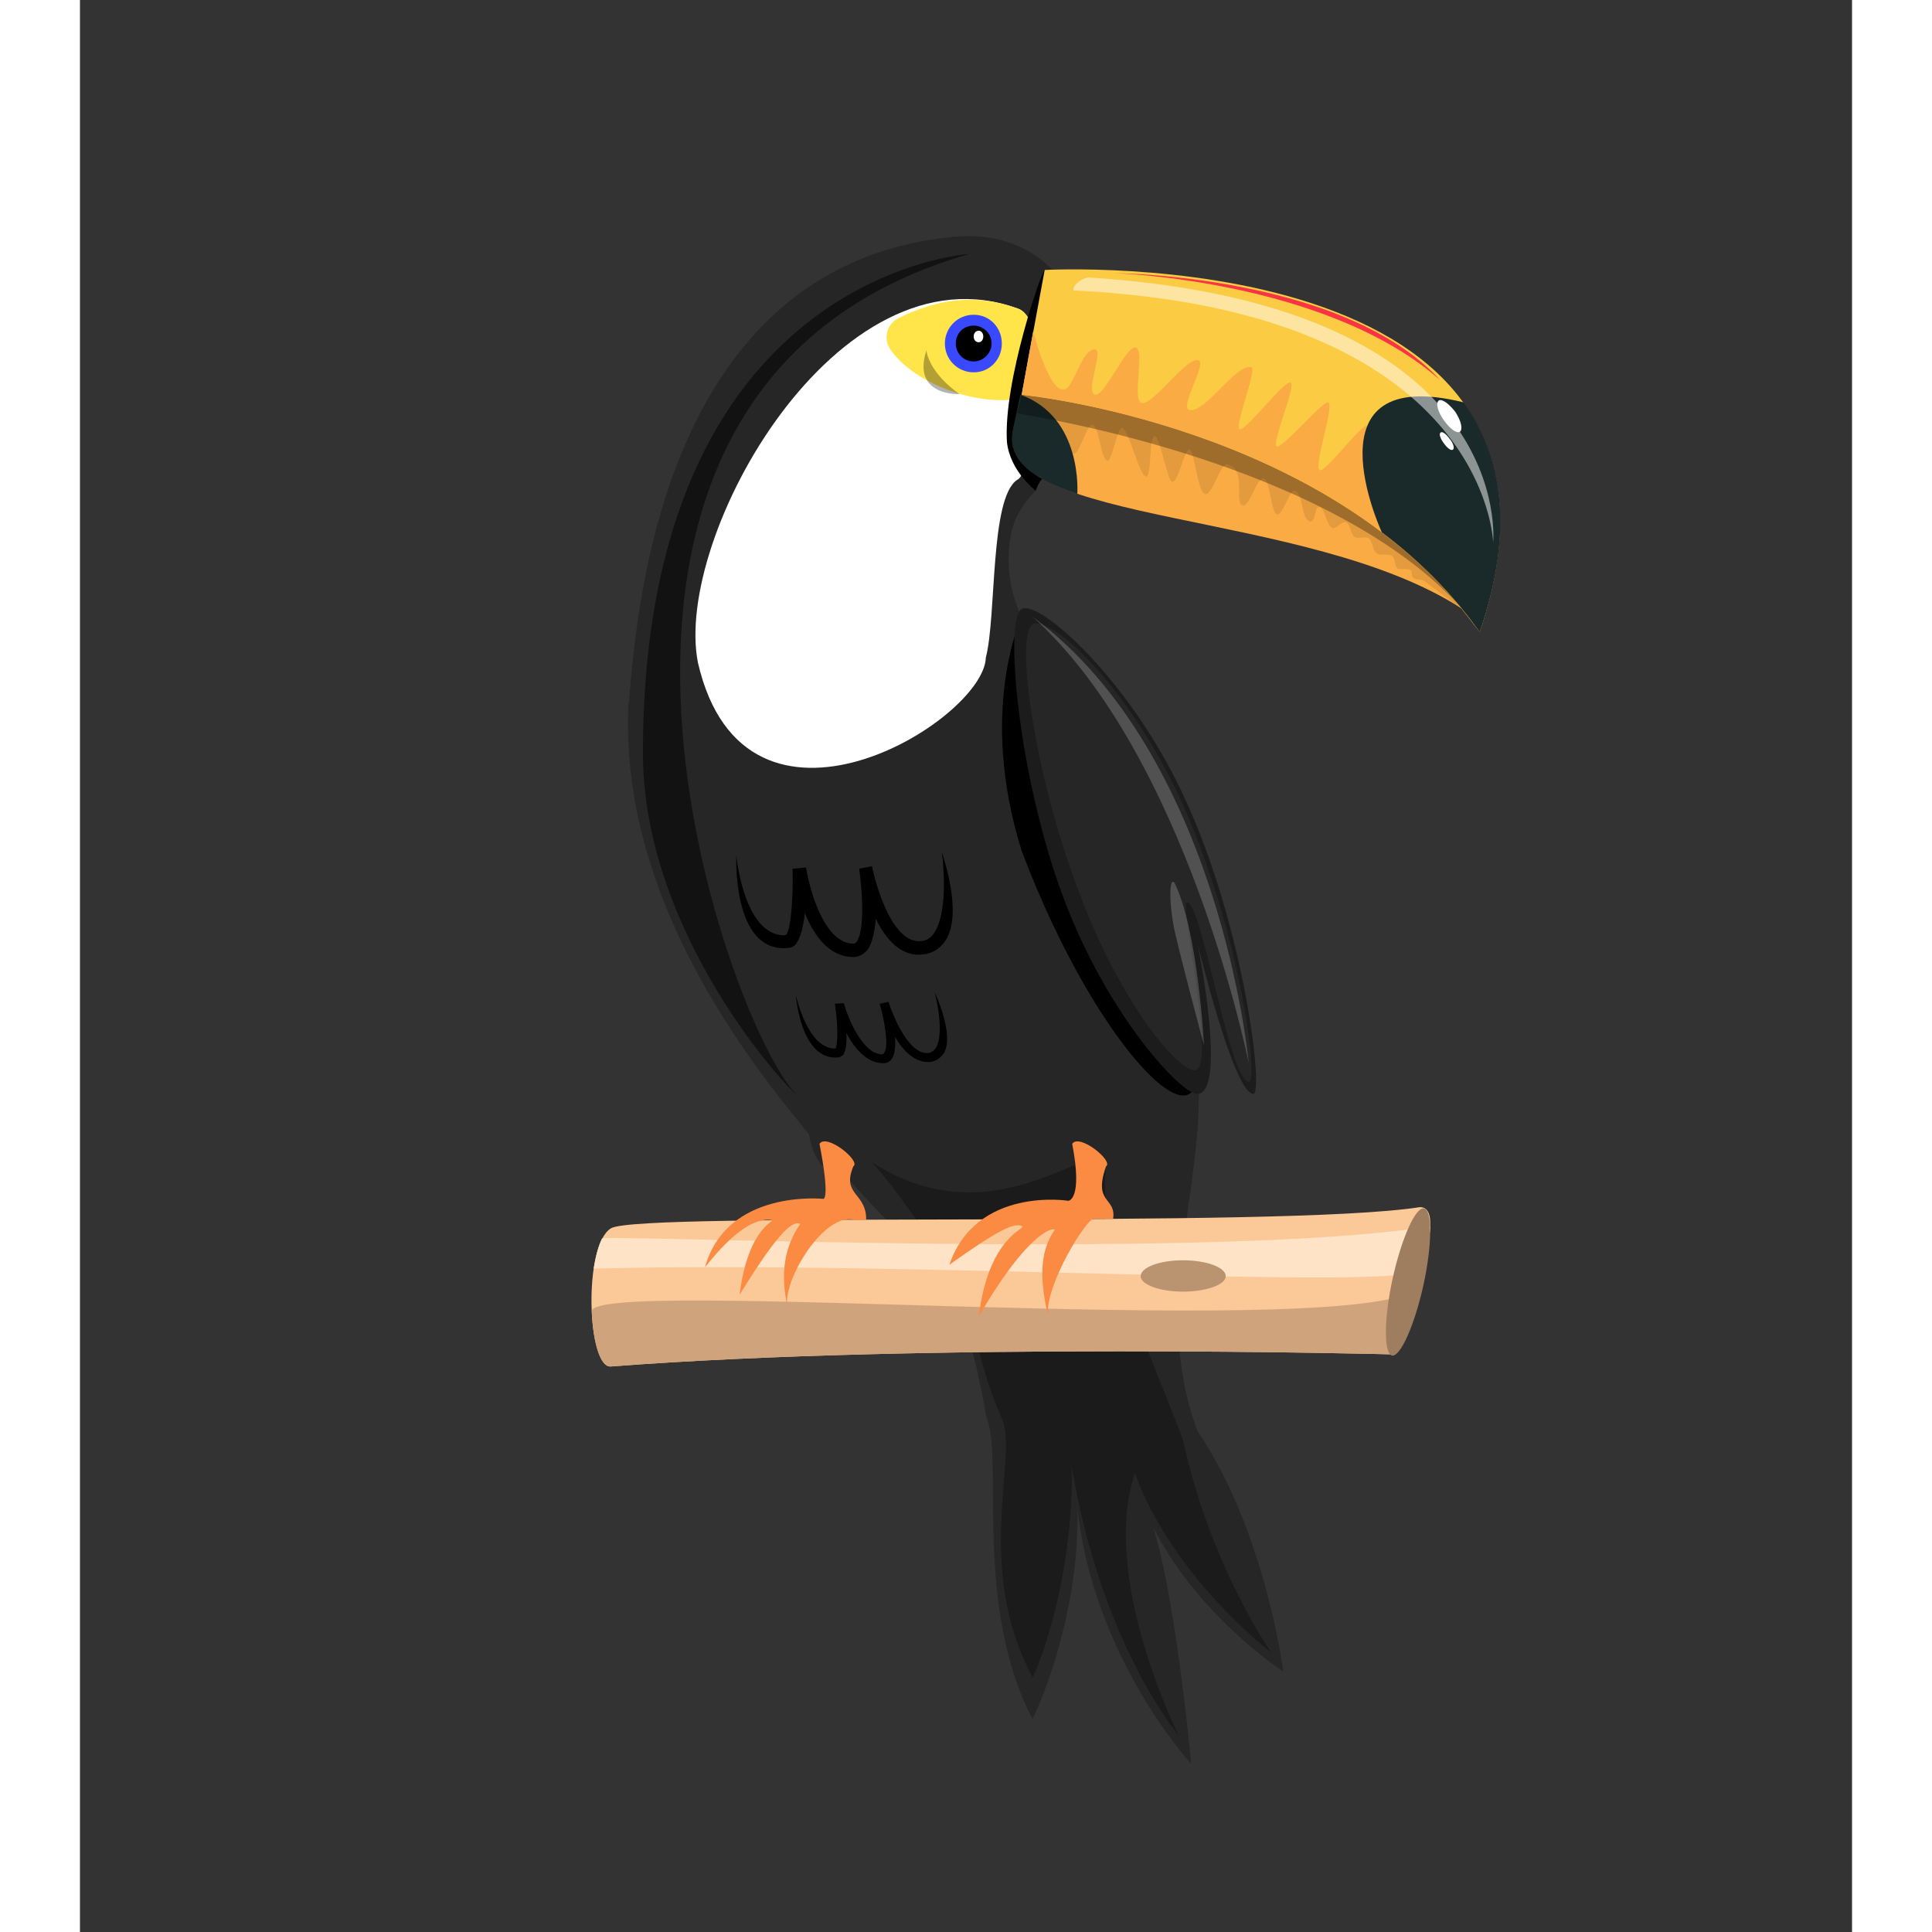<svg version="1.2" xmlns="http://www.w3.org/2000/svg" viewBox="0 0 277 302" width="500" height="500">
	<rect x="0" y="0" width="277" height="302" fill="#333333" stroke="none"/>
	<title>toucan</title>
	<style>
		.s0 { fill: #262626 } 
		.s1 { opacity: .3;fill: #000000 } 
		.s2 { fill: #000000 } 
		.s3 { fill: #fbc897 } 
		.s4 { fill: #ffe3c7 } 
		.s5 { fill: #cfa47c } 
		.s6 { fill: #ba9470 } 
		.s7 { fill: #9e7e5f } 
		.s8 { fill: #ffffff } 
		.s9 { fill: #ffe44a } 
		.s10 { fill: #3849ff } 
		.s11 { fill: #fbab43 } 
		.s12 { fill: #e39b3d } 
		.s13 { fill: #1a2929 } 
		.s14 { fill: #fbcb43 } 
		.s15 { opacity: .5;fill: #ffffff } 
		.s16 { fill: #fb3443 } 
		.s17 { fill: #1c1c1c } 
		.s18 { opacity: .2;fill: #ffffff } 
		.s19 { fill: #fb8a43 } 
		.s20 { fill: #121212 } 
	</style>
	<g id="Layer 2">
		<g id="&lt;Group&gt;">
			<path id="&lt;Path&gt;" class="s0" d="m153 43.4c0 0-4.8-7.4-16.2-6.4-48.8 4.4-50 65.8-51.1 73.4-1.6 41.5 36 75.4 50.5 90.8 3.2 6.6 5.5 20.4 5.5 20.4 2.7 5.8-2.1 29.5 7.2 47.1 2.5-5.1 7.4-18.7 7-32.9 2.7 23.7 17.8 39.9 17.8 39.9 0 0-3.2-34.9-7.9-41.5 6.1 16.6 22.3 27.1 22.3 27.1 0 0-2.7-21.7-13.4-37.6-8-21.2 2.8-41.5-0.4-60.2-1-8.2-27.1-67.1-27.1-67.1 0 0-3.3-6-1.5-13.6 0.8-3.4 3.7-6.1 3.7-6.1z"/>
			<path id="&lt;Path&gt;" class="s1" d="m123.7 181.6c5.3 5.7 11.8 16.6 15.3 20.3 1 11.3 5.1 19.8 5.1 19.8 2.7 5.8-4.5 23 4.8 40.5 2.5-5.1 6.5-18.9 6.1-33.1 4.7 28.1 16.7 42.1 16.7 42.1 0 0-12.3-24.6-6.8-40.9 6.1 16.5 21.3 28 21.3 28 0 0-9.6-13.7-13.8-33.3-4.6-12.3-13.6-31.1-12-42.7-1.3-5.7-16.9 12.2-36.7-0.7z"/>
			<path id="&lt;Path&gt;" class="s0" d="m114.2 171.2c0 0-2.1 9.2 3.5 12.3 5.7 3 8.3-6.8 8.3-6.8z"/>
			<path id="&lt;Path&gt;" class="s2" d="m147.2 133c12.1 32.1 30.3 49.2 27.1 30.5-1-8.2-27.1-67.1-27.1-67.1 0 0-6.9 14.6 0 36.6z"/>
			<g id="&lt;Group&gt;">
				<path id="&lt;Path&gt;" class="s3" d="m83 192c4.4-2.7 104.6 0.1 126.4-3.3 5.6-0.3-4.6 23-4.6 23 0 0-72.4-1.9-121.8 1.9-3.7 0.3-4.4-18.9 0-21.6z"/>
				<path id="&lt;Path&gt;" class="s4" d="m211.1 191.7c-0.1 1.8-0.7 4.2-1.4 6.7-1.9 3.5-79.2-1.4-129.4-0.1 0.3-1.8 0.7-3.5 1.3-4.7 0.4-0.7 95 3.5 129.5-1.9z"/>
				<path id="&lt;Path&gt;" class="s5" d="m208.6 201.9c-1.7 5.1-3.8 9.8-3.8 9.8 0 0-72.4-1.9-121.8 1.9-1.7 0.2-2.8-3.9-3-8.6-0.2-5.4 112.6 4.4 128.6-3.1z"/>
				<path id="&lt;Path&gt;" class="s6" d="m179.1 199.5c0 1.3-3 2.4-6.7 2.4-3.6 0-6.6-1.1-6.6-2.4 0-1.4 3-2.5 6.6-2.5 3.7 0 6.7 1.1 6.7 2.5z"/>
				<path id="&lt;Path&gt;" class="s7" d="m210 200.9c-1.4 6.3-3.6 11.2-4.9 11-1.3-0.3-1.3-5.7 0.1-12.1 1.4-6.3 3.6-11.2 4.9-10.9 1.3 0.2 1.3 5.6-0.1 12z"/>
			</g>
			<g id="&lt;Group&gt;">
				<path id="&lt;Path&gt;" class="s8" d="m146.5 48.2c-28.1-10.2-53.8 35.7-49.9 55.4 7.4 32 44.7 9.1 45-0.8 1.7-6.6 0.6-24.9 4.9-27.8 2.8-1.2 5.8-25.1 0-26.8z"/>
				<path id="&lt;Path&gt;" class="s9" d="m146.5 48.2c-6.6-2.4-12.6-1.4-18.5 1.5-1.8 0.8-2.5 3.2-1.4 4.8 4.3 6.5 17.7 10.3 23.2 6.6 0.3-6.1-0.5-12.1-3.3-12.9z"/>
				<path id="&lt;Path&gt;" class="s10" d="m144.1 53.7c0 2.5-1.9 4.5-4.4 4.5-2.5 0-4.5-2-4.5-4.5 0-2.5 2-4.5 4.5-4.5 2.5 0 4.4 2 4.4 4.5z"/>
				<path id="&lt;Path&gt;" class="s2" d="m152.5 42.7q-0.8-0.3-1.7-0.5c-0.4-0.1-6.5 17.5-5.9 26.9 0.5 4.6 4.5 7.6 4.5 7.6 0.4-1.2 1-2 1.7-2.5 3-1.3 3.7-30.5 1.4-31.5z"/>
				<g id="&lt;Group&gt;">
					<path id="&lt;Path&gt;" class="s2" d="m142.5 53.7c0 1.5-1.3 2.8-2.8 2.8-1.6 0-2.8-1.3-2.8-2.8 0-1.6 1.2-2.8 2.8-2.8 1.5 0 2.8 1.2 2.8 2.8z"/>
					<path id="&lt;Path&gt;" class="s8" d="m141.2 52.6c0 0.5-0.3 0.9-0.7 0.9-0.5 0-0.8-0.4-0.8-0.9 0-0.5 0.3-0.9 0.8-0.9 0.4 0 0.7 0.4 0.7 0.9z"/>
				</g>
				<path id="&lt;Path&gt;" class="s1" d="m132.3 54.8c-2.3 7.2 5.2 6.8 5.2 6.8 0 0-4.5-2.9-5.2-6.8z"/>
			</g>
			<g id="&lt;Group&gt;">
				<path id="&lt;Path&gt;" class="s11" d="m145.9 67.3c-2.8 15 46 12.1 70.2 27.9-0.8-19.4-63.9-36.7-63.9-36.7 0 0-3-0.7-5 3.2-0.4 1.4-0.7 2.7-1.3 5.6z"/>
				<path id="&lt;Path&gt;" class="s12" d="m145.9 67.3c2.3 1 3.5-2.6 6.4-1.6 0.5 0.2 2.4 5 3 5.2 0.9 0.3 2.1-4.8 3-4.5 1.1 0.4 1.2 5.3 2.3 5.6 0.7 0.2 1.6-5.3 2.3-5.1 1.1 0.3 2.6 7.2 3.7 7.6 1 0.3 0.4-6.7 1.5-6.3 0.7 0.2 1.9 6.9 2.6 7.1 1 0.3 1.9-5.3 2.8-5 0.7 0.3 1.2 6.4 2.3 6.9 1.2 0.5 2.4-4.9 3.6-4.6 3 0.7 1 5.9 2.3 6.4 1.1 0.4 2.3-4.6 3.4-4.2 0.9 0.3 1.1 5.3 2 5.6 0.9 0.3 2-4 2.8-3.7 1.4 0.5 0.9 4.2 2.3 4.8 1 0.4 0.7-2.7 1.7-2.2 0.6 0.2 1 2.7 1.8 3.2 0.6 0.4 1.6-1.3 2.3-0.8 0.6 0.4 0.6 1.7 1.2 2.2 0.5 0.4 1.8-0.1 2.2 0.2 0.7 0.5 0.6 1.9 1.3 2.4 0.5 0.4 1.9 0 2.4 0.4 0.6 0.5 0.3 1.4 0.8 1.9 0.4 0.3 1.7 0 2.1 0.3 0.3 0.3 0.1 1 0.4 1.2 0.4 0.4 1.3 0.2 1.7 0.5 2.4 1.8 4.5 3.4 6 4.4-0.8-19.4-63.9-36.7-63.9-36.7 0 0-3-0.7-5 3.2-0.4 1.4-0.7 2.7-1.3 5.6z"/>
				<path id="&lt;Path&gt;" class="s13" d="m145.8 67.3c-0.9 4.7 3.2 7.6 10.1 9.9 0 0 0.9-12-8.9-15.5-0.3 1.4-0.6 2.7-1.2 5.6z"/>
				<path id="&lt;Path&gt;" class="s1" d="m216.1 95.2c-0.8-19.4-63.9-36.7-63.9-36.7 0 0-3-0.7-5 3.2-0.2 0.9-0.4 1.7-0.7 2.9 3.2 0.6 49 7.7 69.6 30.6z"/>
				<path id="&lt;Path&gt;" class="s14" d="m150.8 42.2c0 0 88.9-4.9 68 56.6-22.9-32.4-71.6-37.1-71.6-37.1z"/>
				<path id="&lt;Path&gt;" class="s11" d="m149 51.8c0 0 2.4 9.4 4.8 9.1 1.5-0.1 2.7-6.2 4.8-6.3 1.6-0.1-1.7 7.1 0.2 7.1 1.5-0.1 4.6-7.3 6.1-7.4 1.8 0-0.7 8.7 1.2 8.7 1.9 0 6.6-6.9 8.6-6.7 1.8 0.1-3.1 7.6-1.2 7.8 2.6 0.3 7.1-7.2 9.6-6.7 1 0.2-2.8 9.5-1.8 9.7 1 0.2 6.9-7.6 7.9-7.3 1.1 0.2-3.1 9.7-2.1 10 1 0.2 7.1-7.1 8-6.9 1.1 0.4-2.4 10.2-1.3 10.6 1 0.3 6.5-7.3 7.4-6.9 1 0.4 3.1 15.9 4.1 16.3 0 0 2.7 1.9 13.5 15.9-22.9-32.4-71.6-37.1-71.6-37.1z"/>
				<path id="&lt;Path&gt;" class="s13" d="m216.3 62.9c6 8.3 8 19.9 2.5 35.9-4.3-6.1-9.6-11.3-15.3-15.6 0 0-12.3-26.5 12.8-20.3z"/>
				<path id="&lt;Path&gt;" class="s15" d="m158.1 43.4c66.6 4.4 62.8 41.4 62.8 41.4 0 0-0.9-36.3-65.6-39.4-0.2-0.8 1.5-2.2 2.8-2z"/>
				<path id="&lt;Path&gt;" class="s8" d="m215 64.4c0.9 1.4 1.2 2.7 0.7 3.1-0.5 0.3-1.6-0.5-2.5-1.8-1-1.4-1.3-2.7-0.8-3.1 0.5-0.3 1.6 0.5 2.6 1.8z"/>
				<path id="&lt;Path&gt;" class="s8" d="m214.1 68.6c0.6 0.7 0.8 1.5 0.5 1.7-0.3 0.2-0.9-0.3-1.4-1-0.6-0.8-0.8-1.5-0.5-1.7 0.3-0.2 0.9 0.3 1.4 1z"/>
				<path id="&lt;Path&gt;" class="s16" d="m161.7 42.7c0 0 35.8 0.2 50.9 16.7-17.8-15.7-50.9-16.7-50.9-16.7z"/>
			</g>
			<path id="&lt;Path&gt;" class="s17" d="m147.2 95.2c-2.8 1.6-0.5 26.5 6.6 45.3 6.9 18.4 18.5 30.7 20.9 30.5 4.7-0.3 0-23.5 0-23.5 0 0 5.6 23.3 8.7 23.5 1.7 0.1-1.4-26.2-10.7-46.2-8.5-18.6-22.9-31.2-25.5-29.6z"/>
			<path id="&lt;Path&gt;" class="s0" d="m148.9 97.6c-2.7 1.7 0.1 22.9 7.2 41.7 6.9 18.4 15.9 28.3 18.2 28 3.4-0.4-2.4-26.1-1.3-26.2 2.3-0.6 6.6 27.8 9.7 28 1.7 0.1-1.5-24.1-10.7-44.2-8.6-18.5-20.5-28.8-23.1-27.3z"/>
			<path id="&lt;Path&gt;" class="s18" d="m148.9 96.4c29.4 21.7 33.8 69.8 33.8 69.8 0 0-9.6-48.1-33.8-69.8z"/>
			<path id="&lt;Path&gt;" class="s19" d="m155.1 178.8c1.7 8.8-0.6 8.9-0.6 8.9 0 0-14.4-2.3-18.6 10 7.7-5.5 10.3-6.7 11.4-6 0.5 0.4-5.3 1.7-6.8 14.1 6.3-11 10.7-14 11.9-13.6-2.7 3.8-2.2 8.6-1 13.9-1-3.9 4.8-14 6.9-15.6h3.2c0.5-3.4-3.2-2.3-1.1-8.2 1.2-0.8-4.2-5.2-5.3-3.5z"/>
			<path id="&lt;Path&gt;" class="s19" d="m115.6 178.8c1.7 8.8 0.6 8.6 0.6 8.6 0 0-15.1-1.6-18.5 10.7 4.8-6.1 8.1-7.7 10.4-7.4 0.5 0.4-3.6 1-5 11.7 6.6-10.7 8.4-11.5 9.5-11.1-2.6 3.8-3.1 7.8-2 13.1-0.9-3.9 5.2-14.1 9.8-13.8 0.8 0 1.4 0.3 2.5 0 0-4.2-3.9-3.8-2-8.3 1.2-0.8-4.2-5.2-5.3-3.5z"/>
			<path id="&lt;Path&gt;" class="s18" d="m171.1 138c3.7 7.6 4.6 25.4 4.6 25.4 0 0-3.5-13.1-4.4-17.1-1-3.9-1.2-9.5-0.2-8.3z"/>
			<path id="&lt;Path&gt;" class="s2" d="m120.9 149.6c-3.8 0-6.2-3.4-7.6-6.9-0.2 2.1-0.7 4.1-1.5 5-0.4 0.4-0.9 0.5-1.3 0.5-8.6 0.6-7.9-14.5-7.9-14.5 0 0.2 1.2 12.5 7.5 12.5q0.1 0 0.3-0.1c0.7-0.8 1.1-5.5 1-10.3l2.1-0.2c0.5 3.3 2.8 11.9 7.4 11.9 0.1 0 0.3 0 0.5-0.3 1.3-1.7 0.9-7.9 0.4-11.4l2-0.4c0.7 3.4 3.3 12.2 7.7 11.7q1.2-0.1 1.9-1.1c2.2-2.9 1.7-10.2 1.3-12.8 0 0 3.6 9.9 0.4 14.1q-1.3 1.7-3.4 1.9c-3.3 0.4-5.8-2.4-7.3-5.6-0.2 2-0.5 3.9-1.4 5-0.6 0.6-1.3 1-2.1 1z"/>
			<path id="&lt;Path&gt;" class="s2" d="m125.6 166.2c-2.6 0-4.5-2.3-5.8-4.7 0.1 1.5-0.1 2.8-0.5 3.4-0.3 0.3-0.7 0.4-0.9 0.4-5.8 0.4-6.5-9.8-6.5-9.8 0 0.1 1.8 8.4 6.1 8.4q0.1 0 0.1 0c0.4-0.6 0.4-3.8-0.1-7l1.4-0.1c0.6 2.2 2.9 8 6 8 0 0 0.2 0 0.3-0.2 0.8-1.1 0-5.4-0.7-7.7l1.4-0.3c0.7 2.3 3.2 8.3 6.2 8q0.7-0.1 1.2-0.8c1.2-2 0.3-6.9-0.2-8.7 0 0 3.2 6.7 1.4 9.6q-0.8 1.1-2.1 1.3c-2.3 0.2-4.2-1.7-5.5-3.9 0.1 1.4 0 2.7-0.5 3.4q-0.5 0.7-1.3 0.7z"/>
			<path id="&lt;Path&gt;" class="s20" d="m139 39.7c0 0-51 3.1-51 78 0 28.6 23.1 53 23.9 53.3-11.2-11.7-45.9-110.3 27.1-131.3z"/>
		</g>
	</g>
</svg>